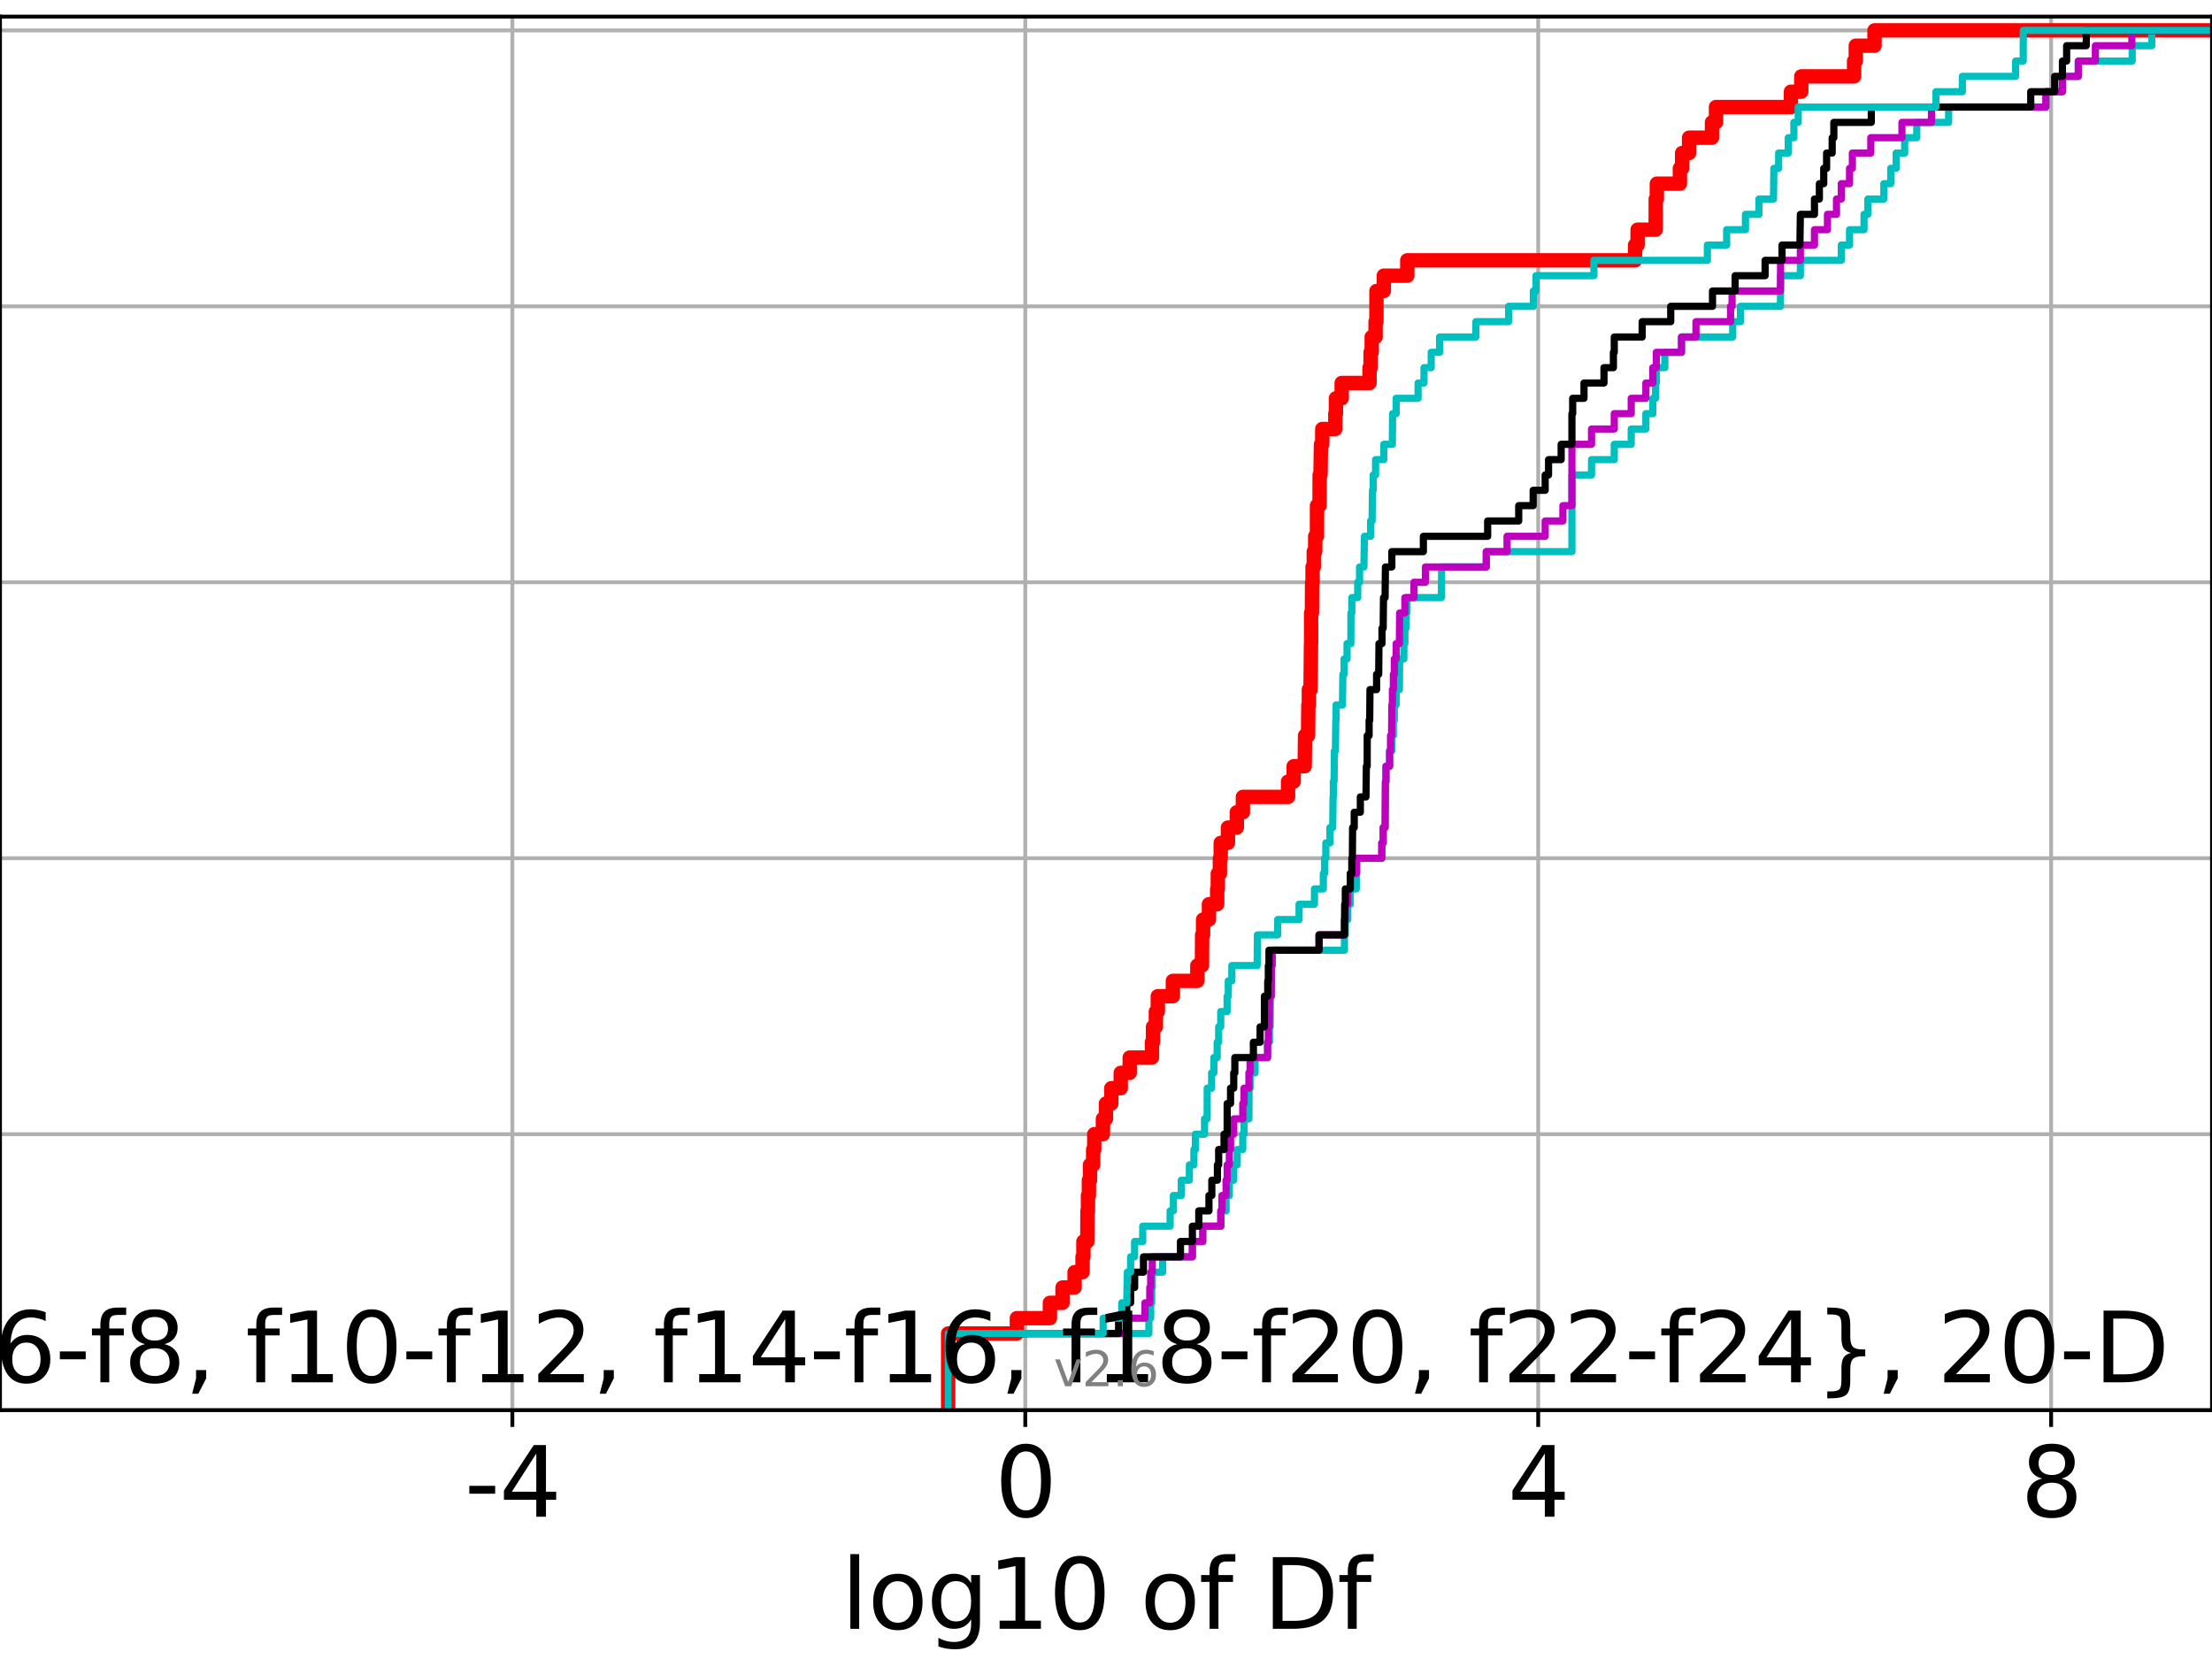 <?xml version="1.0" encoding="utf-8" standalone="no"?>
<!DOCTYPE svg PUBLIC "-//W3C//DTD SVG 1.1//EN"
  "http://www.w3.org/Graphics/SVG/1.1/DTD/svg11.dtd">
<svg xmlns:xlink="http://www.w3.org/1999/xlink" width="460.8pt" height="345.6pt" viewBox="0 0 460.8 345.6" xmlns="http://www.w3.org/2000/svg" version="1.1">
 <defs>
  <style type="text/css">*{stroke-linejoin: round; stroke-linecap: butt}</style>
 </defs>
 <g id="figure_1">
  <g id="patch_1">
   <path d="M 0 345.6 
L 460.8 345.6 
L 460.8 0 
L 0 0 
z
" style="fill: #ffffff"/>
  </g>
  <g id="axes_1">
   <g id="patch_2">
    <path d="M 0 293.76 
L 460.8 293.76 
L 460.8 3.456 
L 0 3.456 
z
" style="fill: #ffffff"/>
   </g>
   <g id="matplotlib.axis_1">
    <g id="xtick_1">
     <g id="line2d_1">
      <path d="M 106.735 293.76 
L 106.735 3.456 
" clip-path="url(#pf8ae113fa5)" style="fill: none; stroke: #b0b0b0; stroke-width: 0.8; stroke-linecap: square"/>
     </g>
     <g id="line2d_2">
      <defs>
       <path id="mfa2ca78551" d="M 0 0 
L 0 3.5 
" style="stroke: #000000; stroke-width: 0.8"/>
      </defs>
      <g>
       <use xlink:href="#mfa2ca78551" x="106.735" y="293.76" style="stroke: #000000; stroke-width: 0.8"/>
      </g>
     </g>
     <g id="text_1">
      <!-- -4 -->
      <g transform="translate(96.765 315.957)scale(0.2 -0.2)">
       <defs>
        <path id="DejaVuSans-2d" d="M 313 2009 
L 1997 2009 
L 1997 1497 
L 313 1497 
L 313 2009 
z
" transform="scale(0.016)"/>
        <path id="DejaVuSans-34" d="M 2419 4116 
L 825 1625 
L 2419 1625 
L 2419 4116 
z
M 2253 4666 
L 3047 4666 
L 3047 1625 
L 3713 1625 
L 3713 1100 
L 3047 1100 
L 3047 0 
L 2419 0 
L 2419 1100 
L 313 1100 
L 313 1709 
L 2253 4666 
z
" transform="scale(0.016)"/>
       </defs>
       <use xlink:href="#DejaVuSans-2d"/>
       <use xlink:href="#DejaVuSans-34" x="36.084"/>
      </g>
     </g>
    </g>
    <g id="xtick_2">
     <g id="line2d_3">
      <path d="M 213.586 293.76 
L 213.586 3.456 
" clip-path="url(#pf8ae113fa5)" style="fill: none; stroke: #b0b0b0; stroke-width: 0.8; stroke-linecap: square"/>
     </g>
     <g id="line2d_4">
      <g>
       <use xlink:href="#mfa2ca78551" x="213.586" y="293.76" style="stroke: #000000; stroke-width: 0.8"/>
      </g>
     </g>
     <g id="text_2">
      <!-- 0 -->
      <g transform="translate(207.223 315.957)scale(0.2 -0.2)">
       <defs>
        <path id="DejaVuSans-30" d="M 2034 4250 
Q 1547 4250 1301 3770 
Q 1056 3291 1056 2328 
Q 1056 1369 1301 889 
Q 1547 409 2034 409 
Q 2525 409 2770 889 
Q 3016 1369 3016 2328 
Q 3016 3291 2770 3770 
Q 2525 4250 2034 4250 
z
M 2034 4750 
Q 2819 4750 3233 4129 
Q 3647 3509 3647 2328 
Q 3647 1150 3233 529 
Q 2819 -91 2034 -91 
Q 1250 -91 836 529 
Q 422 1150 422 2328 
Q 422 3509 836 4129 
Q 1250 4750 2034 4750 
z
" transform="scale(0.016)"/>
       </defs>
       <use xlink:href="#DejaVuSans-30"/>
      </g>
     </g>
    </g>
    <g id="xtick_3">
     <g id="line2d_5">
      <path d="M 320.437 293.76 
L 320.437 3.456 
" clip-path="url(#pf8ae113fa5)" style="fill: none; stroke: #b0b0b0; stroke-width: 0.8; stroke-linecap: square"/>
     </g>
     <g id="line2d_6">
      <g>
       <use xlink:href="#mfa2ca78551" x="320.437" y="293.76" style="stroke: #000000; stroke-width: 0.8"/>
      </g>
     </g>
     <g id="text_3">
      <!-- 4 -->
      <g transform="translate(314.074 315.957)scale(0.2 -0.2)">
       <use xlink:href="#DejaVuSans-34"/>
      </g>
     </g>
    </g>
    <g id="xtick_4">
     <g id="line2d_7">
      <path d="M 427.287 293.76 
L 427.287 3.456 
" clip-path="url(#pf8ae113fa5)" style="fill: none; stroke: #b0b0b0; stroke-width: 0.8; stroke-linecap: square"/>
     </g>
     <g id="line2d_8">
      <g>
       <use xlink:href="#mfa2ca78551" x="427.287" y="293.76" style="stroke: #000000; stroke-width: 0.8"/>
      </g>
     </g>
     <g id="text_4">
      <!-- 8 -->
      <g transform="translate(420.925 315.957)scale(0.2 -0.2)">
       <defs>
        <path id="DejaVuSans-38" d="M 2034 2216 
Q 1584 2216 1326 1975 
Q 1069 1734 1069 1313 
Q 1069 891 1326 650 
Q 1584 409 2034 409 
Q 2484 409 2743 651 
Q 3003 894 3003 1313 
Q 3003 1734 2745 1975 
Q 2488 2216 2034 2216 
z
M 1403 2484 
Q 997 2584 770 2862 
Q 544 3141 544 3541 
Q 544 4100 942 4425 
Q 1341 4750 2034 4750 
Q 2731 4750 3128 4425 
Q 3525 4100 3525 3541 
Q 3525 3141 3298 2862 
Q 3072 2584 2669 2484 
Q 3125 2378 3379 2068 
Q 3634 1759 3634 1313 
Q 3634 634 3220 271 
Q 2806 -91 2034 -91 
Q 1263 -91 848 271 
Q 434 634 434 1313 
Q 434 1759 690 2068 
Q 947 2378 1403 2484 
z
M 1172 3481 
Q 1172 3119 1398 2916 
Q 1625 2713 2034 2713 
Q 2441 2713 2670 2916 
Q 2900 3119 2900 3481 
Q 2900 3844 2670 4047 
Q 2441 4250 2034 4250 
Q 1625 4250 1398 4047 
Q 1172 3844 1172 3481 
z
" transform="scale(0.016)"/>
       </defs>
       <use xlink:href="#DejaVuSans-38"/>
      </g>
     </g>
    </g>
    <g id="text_5">
     <!-- log10 of Df -->
     <g transform="translate(175.214 339.313)scale(0.2 -0.2)">
      <defs>
       <path id="DejaVuSans-6c" d="M 603 4863 
L 1178 4863 
L 1178 0 
L 603 0 
L 603 4863 
z
" transform="scale(0.016)"/>
       <path id="DejaVuSans-6f" d="M 1959 3097 
Q 1497 3097 1228 2736 
Q 959 2375 959 1747 
Q 959 1119 1226 758 
Q 1494 397 1959 397 
Q 2419 397 2687 759 
Q 2956 1122 2956 1747 
Q 2956 2369 2687 2733 
Q 2419 3097 1959 3097 
z
M 1959 3584 
Q 2709 3584 3137 3096 
Q 3566 2609 3566 1747 
Q 3566 888 3137 398 
Q 2709 -91 1959 -91 
Q 1206 -91 779 398 
Q 353 888 353 1747 
Q 353 2609 779 3096 
Q 1206 3584 1959 3584 
z
" transform="scale(0.016)"/>
       <path id="DejaVuSans-67" d="M 2906 1791 
Q 2906 2416 2648 2759 
Q 2391 3103 1925 3103 
Q 1463 3103 1205 2759 
Q 947 2416 947 1791 
Q 947 1169 1205 825 
Q 1463 481 1925 481 
Q 2391 481 2648 825 
Q 2906 1169 2906 1791 
z
M 3481 434 
Q 3481 -459 3084 -895 
Q 2688 -1331 1869 -1331 
Q 1566 -1331 1297 -1286 
Q 1028 -1241 775 -1147 
L 775 -588 
Q 1028 -725 1275 -790 
Q 1522 -856 1778 -856 
Q 2344 -856 2625 -561 
Q 2906 -266 2906 331 
L 2906 616 
Q 2728 306 2450 153 
Q 2172 0 1784 0 
Q 1141 0 747 490 
Q 353 981 353 1791 
Q 353 2603 747 3093 
Q 1141 3584 1784 3584 
Q 2172 3584 2450 3431 
Q 2728 3278 2906 2969 
L 2906 3500 
L 3481 3500 
L 3481 434 
z
" transform="scale(0.016)"/>
       <path id="DejaVuSans-31" d="M 794 531 
L 1825 531 
L 1825 4091 
L 703 3866 
L 703 4441 
L 1819 4666 
L 2450 4666 
L 2450 531 
L 3481 531 
L 3481 0 
L 794 0 
L 794 531 
z
" transform="scale(0.016)"/>
       <path id="DejaVuSans-20" transform="scale(0.016)"/>
       <path id="DejaVuSans-66" d="M 2375 4863 
L 2375 4384 
L 1825 4384 
Q 1516 4384 1395 4259 
Q 1275 4134 1275 3809 
L 1275 3500 
L 2222 3500 
L 2222 3053 
L 1275 3053 
L 1275 0 
L 697 0 
L 697 3053 
L 147 3053 
L 147 3500 
L 697 3500 
L 697 3744 
Q 697 4328 969 4595 
Q 1241 4863 1831 4863 
L 2375 4863 
z
" transform="scale(0.016)"/>
       <path id="DejaVuSans-44" d="M 1259 4147 
L 1259 519 
L 2022 519 
Q 2988 519 3436 956 
Q 3884 1394 3884 2338 
Q 3884 3275 3436 3711 
Q 2988 4147 2022 4147 
L 1259 4147 
z
M 628 4666 
L 1925 4666 
Q 3281 4666 3915 4102 
Q 4550 3538 4550 2338 
Q 4550 1131 3912 565 
Q 3275 0 1925 0 
L 628 0 
L 628 4666 
z
" transform="scale(0.016)"/>
      </defs>
      <use xlink:href="#DejaVuSans-6c"/>
      <use xlink:href="#DejaVuSans-6f" x="27.783"/>
      <use xlink:href="#DejaVuSans-67" x="88.965"/>
      <use xlink:href="#DejaVuSans-31" x="152.441"/>
      <use xlink:href="#DejaVuSans-30" x="216.064"/>
      <use xlink:href="#DejaVuSans-20" x="279.688"/>
      <use xlink:href="#DejaVuSans-6f" x="311.475"/>
      <use xlink:href="#DejaVuSans-66" x="372.656"/>
      <use xlink:href="#DejaVuSans-20" x="407.861"/>
      <use xlink:href="#DejaVuSans-44" x="439.648"/>
      <use xlink:href="#DejaVuSans-66" x="516.65"/>
     </g>
    </g>
   </g>
   <g id="matplotlib.axis_2">
    <g id="ytick_1">
     <g id="line2d_9">
      <path d="M 0 293.76 
L 460.8 293.76 
" clip-path="url(#pf8ae113fa5)" style="fill: none; stroke: #b0b0b0; stroke-width: 0.8; stroke-linecap: square"/>
     </g>
     <g id="line2d_10">
      <defs>
       <path id="m7245e11c51" d="M 0 0 
L -3.5 0 
" style="stroke: #000000; stroke-width: 0.8"/>
      </defs>
      <g>
       <use xlink:href="#m7245e11c51" x="0" y="293.76" style="stroke: #000000; stroke-width: 0.8"/>
      </g>
     </g>
    </g>
    <g id="ytick_2">
     <g id="line2d_11">
      <path d="M 0 236.274 
L 460.8 236.274 
" clip-path="url(#pf8ae113fa5)" style="fill: none; stroke: #b0b0b0; stroke-width: 0.8; stroke-linecap: square"/>
     </g>
     <g id="line2d_12">
      <g>
       <use xlink:href="#m7245e11c51" x="0" y="236.274" style="stroke: #000000; stroke-width: 0.8"/>
      </g>
     </g>
    </g>
    <g id="ytick_3">
     <g id="line2d_13">
      <path d="M 0 178.788 
L 460.8 178.788 
" clip-path="url(#pf8ae113fa5)" style="fill: none; stroke: #b0b0b0; stroke-width: 0.8; stroke-linecap: square"/>
     </g>
     <g id="line2d_14">
      <g>
       <use xlink:href="#m7245e11c51" x="0" y="178.788" style="stroke: #000000; stroke-width: 0.8"/>
      </g>
     </g>
    </g>
    <g id="ytick_4">
     <g id="line2d_15">
      <path d="M 0 121.302 
L 460.8 121.302 
" clip-path="url(#pf8ae113fa5)" style="fill: none; stroke: #b0b0b0; stroke-width: 0.8; stroke-linecap: square"/>
     </g>
     <g id="line2d_16">
      <g>
       <use xlink:href="#m7245e11c51" x="0" y="121.302" style="stroke: #000000; stroke-width: 0.8"/>
      </g>
     </g>
    </g>
    <g id="ytick_5">
     <g id="line2d_17">
      <path d="M 0 63.816 
L 460.8 63.816 
" clip-path="url(#pf8ae113fa5)" style="fill: none; stroke: #b0b0b0; stroke-width: 0.8; stroke-linecap: square"/>
     </g>
     <g id="line2d_18">
      <g>
       <use xlink:href="#m7245e11c51" x="0" y="63.816" style="stroke: #000000; stroke-width: 0.8"/>
      </g>
     </g>
    </g>
    <g id="ytick_6">
     <g id="line2d_19">
      <path d="M 0 6.33 
L 460.8 6.33 
" clip-path="url(#pf8ae113fa5)" style="fill: none; stroke: #b0b0b0; stroke-width: 0.8; stroke-linecap: square"/>
     </g>
     <g id="line2d_20">
      <g>
       <use xlink:href="#m7245e11c51" x="0" y="6.33" style="stroke: #000000; stroke-width: 0.8"/>
      </g>
     </g>
    </g>
   </g>
   <g id="line2d_21">
    <path d="M 197.521 293.76 
L 197.521 277.792 
L 211.834 277.792 
L 211.834 274.598 
L 218.714 274.598 
L 218.714 271.404 
L 221.348 271.404 
L 221.348 268.211 
L 223.859 268.211 
L 223.859 265.017 
L 225.515 265.017 
L 225.515 261.823 
L 225.695 261.823 
L 225.695 258.63 
L 226.509 258.63 
L 226.544 252.242 
L 226.643 252.242 
L 226.643 249.049 
L 226.838 249.049 
L 226.838 245.855 
L 227.071 245.855 
L 227.071 242.661 
L 227.727 242.661 
L 227.727 239.468 
L 227.957 239.468 
L 227.957 236.274 
L 229.756 236.274 
L 229.756 233.08 
L 230.391 233.08 
L 230.391 229.887 
L 231.509 229.887 
L 231.509 226.693 
L 233.473 226.693 
L 233.473 223.499 
L 235.342 223.499 
L 235.342 220.306 
L 239.975 220.306 
L 239.975 217.112 
L 240.193 217.112 
L 240.193 213.918 
L 240.79 213.918 
L 240.79 210.725 
L 241.194 210.725 
L 241.194 207.531 
L 244.333 207.531 
L 244.333 204.337 
L 249.429 204.337 
L 249.429 201.144 
L 250.388 201.144 
L 250.424 194.756 
L 250.628 194.756 
L 250.628 191.563 
L 251.844 191.563 
L 251.844 188.369 
L 253.563 188.369 
L 253.563 185.175 
L 253.692 185.175 
L 253.692 181.982 
L 254.128 181.982 
L 254.128 178.788 
L 254.301 178.788 
L 254.301 175.594 
L 255.803 175.594 
L 255.803 172.401 
L 257.652 172.401 
L 257.652 169.207 
L 258.918 169.207 
L 258.918 166.013 
L 268.326 166.013 
L 268.326 162.82 
L 269.499 162.82 
L 269.499 159.626 
L 271.787 159.626 
L 271.871 153.239 
L 272.494 153.239 
L 272.558 146.851 
L 272.659 146.851 
L 272.659 143.658 
L 273.008 143.658 
L 273.103 134.077 
L 273.128 134.077 
L 273.13 127.69 
L 273.297 127.69 
L 273.337 121.302 
L 273.432 121.302 
L 273.432 118.109 
L 273.684 118.109 
L 273.684 114.915 
L 273.984 114.915 
L 273.984 111.721 
L 274.347 111.721 
L 274.358 105.334 
L 274.887 105.334 
L 274.907 98.947 
L 275.085 98.947 
L 275.186 92.559 
L 275.452 92.559 
L 275.452 89.366 
L 278.169 89.366 
L 278.169 86.172 
L 278.297 86.172 
L 278.297 82.978 
L 279.496 82.978 
L 279.496 79.785 
L 285.299 79.785 
L 285.299 76.591 
L 285.519 76.591 
L 285.519 73.397 
L 285.753 73.397 
L 285.753 70.204 
L 286.558 70.204 
L 286.558 67.01 
L 286.735 67.01 
L 286.747 60.623 
L 288.269 60.623 
L 288.269 57.429 
L 293.165 57.429 
L 293.165 54.235 
L 340.622 54.235 
L 340.622 51.042 
L 341.144 51.042 
L 341.144 47.848 
L 344.908 47.848 
L 344.922 41.461 
L 345.152 41.461 
L 345.152 38.267 
L 349.952 38.267 
L 349.952 35.073 
L 350.42 35.073 
L 350.42 31.88 
L 351.866 31.88 
L 351.866 28.686 
L 356.637 28.686 
L 356.637 25.492 
L 357.476 25.492 
L 357.476 22.299 
L 373.083 22.299 
L 373.083 19.105 
L 375.239 19.105 
L 375.239 15.911 
L 386.241 15.911 
L 386.241 12.718 
L 386.593 12.718 
L 386.593 9.524 
L 390.496 9.524 
L 390.496 6.33 
L 390.496 6.33 
L 460.8 6.33 
L 460.8 6.33 
" clip-path="url(#pf8ae113fa5)" style="fill: none; stroke: #ff0000; stroke-width: 3; stroke-linecap: square"/>
   </g>
   <g id="line2d_22">
    <path d="M 197.521 293.76 
L 197.521 277.792 
L 239.33 277.792 
L 239.33 274.598 
L 239.708 274.598 
L 239.708 271.404 
L 239.921 271.404 
L 239.921 268.211 
L 240.034 268.211 
L 240.034 265.017 
L 242.208 265.017 
L 242.208 261.823 
L 248.393 261.823 
L 248.393 258.63 
L 250.555 258.63 
L 250.555 255.436 
L 254.32 255.436 
L 254.32 252.242 
L 255.415 252.242 
L 255.415 249.049 
L 256.095 249.049 
L 256.095 245.855 
L 257.009 245.855 
L 257.009 242.661 
L 257.731 242.661 
L 257.731 239.468 
L 258.889 239.468 
L 258.889 236.274 
L 259.155 236.274 
L 259.155 233.08 
L 260.171 233.08 
L 260.206 226.693 
L 260.413 226.693 
L 260.413 223.499 
L 261.452 223.499 
L 261.452 220.306 
L 264.061 220.306 
L 264.061 217.112 
L 264.441 217.112 
L 264.441 213.918 
L 264.6 213.918 
L 264.647 207.531 
L 264.822 207.531 
L 264.832 201.144 
L 265.007 201.144 
L 265.007 197.95 
L 280.071 197.95 
L 280.071 194.756 
L 280.253 194.756 
L 280.253 191.563 
L 280.76 191.563 
L 280.76 188.369 
L 281.285 188.369 
L 281.285 185.175 
L 282.536 185.175 
L 282.536 181.982 
L 282.675 181.982 
L 282.675 178.788 
L 287.852 178.788 
L 287.852 175.594 
L 288.141 175.594 
L 288.141 172.401 
L 288.541 172.401 
L 288.61 162.82 
L 288.724 162.82 
L 288.724 159.626 
L 289.484 159.626 
L 289.484 156.432 
L 289.945 156.432 
L 289.945 153.239 
L 290.263 153.239 
L 290.263 150.045 
L 290.462 150.045 
L 290.462 146.851 
L 290.838 146.851 
L 290.838 143.658 
L 291.513 143.658 
L 291.572 137.27 
L 292.447 137.27 
L 292.447 134.077 
L 292.661 134.077 
L 292.661 130.883 
L 292.89 130.883 
L 292.89 127.69 
L 293.097 127.69 
L 293.097 124.496 
L 300.26 124.496 
L 300.323 118.109 
L 309.619 118.109 
L 309.619 114.915 
L 327.46 114.915 
L 327.46 98.947 
L 331.547 98.947 
L 331.547 95.753 
L 336.282 95.753 
L 336.282 92.559 
L 339.812 92.559 
L 339.812 89.366 
L 342.861 89.366 
L 342.861 86.172 
L 344.317 86.172 
L 344.317 82.978 
L 344.88 82.978 
L 344.88 79.785 
L 345.038 79.785 
L 345.038 76.591 
L 346.821 76.591 
L 346.821 73.397 
L 350.287 73.397 
L 350.287 70.204 
L 360.954 70.204 
L 360.954 67.01 
L 362.567 67.01 
L 362.567 63.816 
L 370.895 63.816 
L 370.935 57.429 
L 375.05 57.429 
L 375.05 54.235 
L 383.575 54.235 
L 383.575 51.042 
L 385.296 51.042 
L 385.296 47.848 
L 388.31 47.848 
L 388.31 44.654 
L 389.116 44.654 
L 389.116 41.461 
L 392.44 41.461 
L 392.44 38.267 
L 393.879 38.267 
L 393.879 35.073 
L 395.011 35.073 
L 395.011 31.88 
L 396.776 31.88 
L 396.776 28.686 
L 399.299 28.686 
L 399.299 25.492 
L 405.934 25.492 
L 405.934 22.299 
L 426.196 22.299 
L 426.196 19.105 
L 429.643 19.105 
L 429.643 15.911 
L 432.949 15.911 
L 432.949 12.718 
L 444.178 12.718 
L 444.178 9.524 
L 448.263 9.524 
L 448.263 6.33 
L 448.263 6.33 
L 460.8 6.33 
L 460.8 6.33 
" clip-path="url(#pf8ae113fa5)" style="fill: none; stroke: #00bfbf; stroke-width: 1.5; stroke-linecap: square"/>
   </g>
   <g id="line2d_23">
    <path d="M 197.521 293.76 
L 197.521 277.792 
L 234.73 277.792 
L 234.73 274.598 
L 238.523 274.598 
L 238.523 271.404 
L 239.518 271.404 
L 239.518 268.211 
L 239.708 268.211 
L 239.708 265.017 
L 240.034 265.017 
L 240.034 261.823 
L 248.393 261.823 
L 248.393 258.63 
L 250.555 258.63 
L 250.555 255.436 
L 254.32 255.436 
L 254.32 252.242 
L 254.55 252.242 
L 254.55 249.049 
L 255.415 249.049 
L 255.415 245.855 
L 255.646 245.855 
L 255.646 242.661 
L 256.095 242.661 
L 256.095 239.468 
L 256.347 239.468 
L 256.347 236.274 
L 257.009 236.274 
L 257.009 233.08 
L 258.889 233.08 
L 258.889 229.887 
L 259.155 229.887 
L 259.155 226.693 
L 260.171 226.693 
L 260.171 223.499 
L 260.413 223.499 
L 260.413 220.306 
L 264.061 220.306 
L 264.061 217.112 
L 264.217 217.112 
L 264.217 213.918 
L 264.392 213.918 
L 264.441 207.531 
L 264.822 207.531 
L 264.832 201.144 
L 265.007 201.144 
L 265.007 197.95 
L 274.78 197.95 
L 274.78 194.756 
L 280.071 194.756 
L 280.071 191.563 
L 280.253 191.563 
L 280.253 188.369 
L 280.76 188.369 
L 280.76 185.175 
L 281.285 185.175 
L 281.285 181.982 
L 282.536 181.982 
L 282.536 178.788 
L 287.852 178.788 
L 287.852 175.594 
L 288.141 175.594 
L 288.141 172.401 
L 288.541 172.401 
L 288.61 162.82 
L 288.724 162.82 
L 288.724 159.626 
L 289.484 159.626 
L 289.484 156.432 
L 289.672 156.432 
L 289.672 153.239 
L 289.894 153.239 
L 289.945 146.851 
L 290.062 146.851 
L 290.062 143.658 
L 290.263 143.658 
L 290.263 140.464 
L 290.462 140.464 
L 290.462 137.27 
L 290.838 137.27 
L 290.838 134.077 
L 291.513 134.077 
L 291.572 127.69 
L 292.661 127.69 
L 292.661 124.496 
L 294.551 124.496 
L 294.551 121.302 
L 296.94 121.302 
L 296.94 118.109 
L 309.619 118.109 
L 309.619 114.915 
L 313.943 114.915 
L 313.943 111.721 
L 321.886 111.721 
L 321.886 108.528 
L 325.581 108.528 
L 325.581 105.334 
L 327.46 105.334 
L 327.46 92.559 
L 331.547 92.559 
L 331.547 89.366 
L 336.282 89.366 
L 336.282 86.172 
L 339.812 86.172 
L 339.812 82.978 
L 342.861 82.978 
L 342.861 79.785 
L 344.317 79.785 
L 344.317 76.591 
L 345.038 76.591 
L 345.038 73.397 
L 350.287 73.397 
L 350.287 70.204 
L 353.301 70.204 
L 353.301 67.01 
L 360.508 67.01 
L 360.508 63.816 
L 360.824 63.816 
L 360.824 60.623 
L 370.895 60.623 
L 370.935 54.235 
L 375.05 54.235 
L 375.05 51.042 
L 377.987 51.042 
L 377.987 47.848 
L 380.693 47.848 
L 380.693 44.654 
L 382.575 44.654 
L 382.575 41.461 
L 383.575 41.461 
L 383.575 38.267 
L 385.296 38.267 
L 385.296 35.073 
L 385.882 35.073 
L 385.882 31.88 
L 389.725 31.88 
L 389.725 28.686 
L 396.212 28.686 
L 396.212 25.492 
L 402.36 25.492 
L 402.36 22.299 
L 426.196 22.299 
L 426.196 19.105 
L 429.643 19.105 
L 429.643 15.911 
L 432.949 15.911 
L 432.949 12.718 
L 436.502 12.718 
L 436.502 9.524 
L 444.107 9.524 
L 444.107 6.33 
L 444.107 6.33 
L 460.8 6.33 
L 460.8 6.33 
" clip-path="url(#pf8ae113fa5)" style="fill: none; stroke: #bf00bf; stroke-width: 1.5; stroke-linecap: square"/>
   </g>
   <g id="line2d_24">
    <path d="M 197.521 293.76 
L 197.521 277.792 
L 233.025 277.792 
L 233.025 274.598 
L 234.73 274.598 
L 234.73 271.404 
L 235.528 271.404 
L 235.528 268.211 
L 236.369 268.211 
L 236.369 265.017 
L 238.207 265.017 
L 238.207 261.823 
L 245.914 261.823 
L 245.914 258.63 
L 248.393 258.63 
L 248.393 255.436 
L 249.729 255.436 
L 249.729 252.242 
L 251.848 252.242 
L 251.848 249.049 
L 252.445 249.049 
L 252.445 245.855 
L 253.611 245.855 
L 253.611 242.661 
L 253.87 242.661 
L 253.87 239.468 
L 254.992 239.468 
L 254.992 236.274 
L 255.633 236.274 
L 255.646 229.887 
L 256.347 229.887 
L 256.347 226.693 
L 257.009 226.693 
L 257.009 223.499 
L 257.24 223.499 
L 257.24 220.306 
L 261.106 220.306 
L 261.106 217.112 
L 262.501 217.112 
L 262.501 213.918 
L 263.4 213.918 
L 263.404 207.531 
L 264.093 207.531 
L 264.093 204.337 
L 264.217 204.337 
L 264.217 201.144 
L 264.353 201.144 
L 264.353 197.95 
L 274.78 197.95 
L 274.78 194.756 
L 280.071 194.756 
L 280.124 188.369 
L 280.253 188.369 
L 280.253 185.175 
L 281.285 185.175 
L 281.285 181.982 
L 281.608 181.982 
L 281.608 178.788 
L 281.722 178.788 
L 281.774 172.401 
L 282.113 172.401 
L 282.113 169.207 
L 283.385 169.207 
L 283.385 166.013 
L 284.556 166.013 
L 284.639 159.626 
L 284.807 159.626 
L 284.821 153.239 
L 285.213 153.239 
L 285.213 150.045 
L 285.337 150.045 
L 285.392 143.658 
L 286.77 143.658 
L 286.77 140.464 
L 287.208 140.464 
L 287.268 134.077 
L 287.891 134.077 
L 287.891 130.883 
L 288.141 130.883 
L 288.21 124.496 
L 288.541 124.496 
L 288.61 118.109 
L 289.945 118.109 
L 289.945 114.915 
L 296.516 114.915 
L 296.516 111.721 
L 309.906 111.721 
L 309.906 108.528 
L 316.376 108.528 
L 316.376 105.334 
L 319.386 105.334 
L 319.386 102.14 
L 321.886 102.14 
L 321.886 98.947 
L 322.593 98.947 
L 322.593 95.753 
L 325.22 95.753 
L 325.22 92.559 
L 327.46 92.559 
L 327.46 86.172 
L 327.619 86.172 
L 327.619 82.978 
L 329.977 82.978 
L 329.977 79.785 
L 334.138 79.785 
L 334.138 76.591 
L 336.101 76.591 
L 336.101 73.397 
L 336.282 73.397 
L 336.282 70.204 
L 342.093 70.204 
L 342.093 67.01 
L 348.044 67.01 
L 348.044 63.816 
L 356.747 63.816 
L 356.747 60.623 
L 361.459 60.623 
L 361.459 57.429 
L 367.705 57.429 
L 367.705 54.235 
L 371.234 54.235 
L 371.234 51.042 
L 374.951 51.042 
L 375.05 44.654 
L 377.987 44.654 
L 377.987 41.461 
L 379.007 41.461 
L 379.007 38.267 
L 379.917 38.267 
L 379.917 35.073 
L 380.517 35.073 
L 380.517 31.88 
L 381.678 31.88 
L 381.678 28.686 
L 382.021 28.686 
L 382.021 25.492 
L 389.827 25.492 
L 389.827 22.299 
L 423.04 22.299 
L 423.04 19.105 
L 428.034 19.105 
L 428.034 15.911 
L 429.643 15.911 
L 429.643 12.718 
L 430.518 12.718 
L 430.518 9.524 
L 434.607 9.524 
L 434.607 6.33 
L 434.607 6.33 
L 460.8 6.33 
L 460.8 6.33 
" clip-path="url(#pf8ae113fa5)" style="fill: none; stroke: #000000; stroke-width: 1.5; stroke-linecap: square"/>
   </g>
   <g id="line2d_25">
    <path d="M 197.521 293.76 
L 197.521 277.792 
L 229.804 277.792 
L 229.804 274.598 
L 233.681 274.598 
L 233.681 271.404 
L 234.73 271.404 
L 234.838 265.017 
L 235.528 265.017 
L 235.528 261.823 
L 236.354 261.823 
L 236.354 258.63 
L 238.052 258.63 
L 238.052 255.436 
L 243.757 255.436 
L 243.757 252.242 
L 244.438 252.242 
L 244.438 249.049 
L 246.087 249.049 
L 246.087 245.855 
L 247.769 245.855 
L 247.769 242.661 
L 248.708 242.661 
L 248.708 239.468 
L 249.025 239.468 
L 249.025 236.274 
L 250.93 236.274 
L 250.93 233.08 
L 251.467 233.08 
L 251.484 226.693 
L 252.401 226.693 
L 252.401 223.499 
L 252.867 223.499 
L 252.867 220.306 
L 253.563 220.306 
L 253.563 217.112 
L 253.87 217.112 
L 253.87 213.918 
L 254.301 213.918 
L 254.301 210.725 
L 255.628 210.725 
L 255.628 207.531 
L 255.869 207.531 
L 255.869 204.337 
L 256.613 204.337 
L 256.613 201.144 
L 261.889 201.144 
L 261.937 194.756 
L 266.169 194.756 
L 266.169 191.563 
L 270.624 191.563 
L 270.624 188.369 
L 273.826 188.369 
L 273.826 185.175 
L 275.673 185.175 
L 275.673 181.982 
L 275.928 181.982 
L 275.928 178.788 
L 276.194 178.788 
L 276.194 175.594 
L 277.05 175.594 
L 277.05 172.401 
L 277.622 172.401 
L 277.707 166.013 
L 277.754 166.013 
L 277.754 162.82 
L 277.915 162.82 
L 277.981 156.432 
L 278.195 156.432 
L 278.271 150.045 
L 278.327 150.045 
L 278.327 146.851 
L 279.655 146.851 
L 279.747 140.464 
L 279.997 140.464 
L 279.997 137.27 
L 280.615 137.27 
L 280.615 134.077 
L 281.404 134.077 
L 281.431 127.69 
L 281.608 127.69 
L 281.608 124.496 
L 282.836 124.496 
L 282.836 121.302 
L 283.22 121.302 
L 283.22 118.109 
L 284.126 118.109 
L 284.237 111.721 
L 285.519 111.721 
L 285.519 108.528 
L 285.83 108.528 
L 285.91 102.14 
L 286.056 102.14 
L 286.056 98.947 
L 286.558 98.947 
L 286.558 95.753 
L 288.269 95.753 
L 288.269 92.559 
L 290.044 92.559 
L 290.111 86.172 
L 290.842 86.172 
L 290.842 82.978 
L 295.415 82.978 
L 295.415 79.785 
L 296.644 79.785 
L 296.644 76.591 
L 298.146 76.591 
L 298.146 73.397 
L 299.899 73.397 
L 299.899 70.204 
L 307.457 70.204 
L 307.457 67.01 
L 314.272 67.01 
L 314.272 63.816 
L 319.425 63.816 
L 319.425 60.623 
L 319.97 60.623 
L 319.97 57.429 
L 332.045 57.429 
L 332.045 54.235 
L 355.684 54.235 
L 355.684 51.042 
L 359.696 51.042 
L 359.696 47.848 
L 363.61 47.848 
L 363.61 44.654 
L 366.421 44.654 
L 366.421 41.461 
L 369.449 41.461 
L 369.527 35.073 
L 370.525 35.073 
L 370.525 31.88 
L 372.527 31.88 
L 372.527 28.686 
L 373.698 28.686 
L 373.698 25.492 
L 374.603 25.492 
L 374.603 22.299 
L 403.296 22.299 
L 403.296 19.105 
L 408.795 19.105 
L 408.795 15.911 
L 419.895 15.911 
L 419.895 12.718 
L 421.467 12.718 
L 421.49 6.33 
L 421.49 6.33 
L 460.8 6.33 
L 460.8 6.33 
" clip-path="url(#pf8ae113fa5)" style="fill: none; stroke: #00bfbf; stroke-width: 1.5; stroke-linecap: square"/>
   </g>
   <g id="patch_3">
    <path d="M 0 293.76 
L 0 3.456 
" style="fill: none; stroke: #000000; stroke-width: 0.8; stroke-linejoin: miter; stroke-linecap: square"/>
   </g>
   <g id="patch_4">
    <path d="M 460.8 293.76 
L 460.8 3.456 
" style="fill: none; stroke: #000000; stroke-width: 0.8; stroke-linejoin: miter; stroke-linecap: square"/>
   </g>
   <g id="patch_5">
    <path d="M 0 293.76 
L 460.8 293.76 
" style="fill: none; stroke: #000000; stroke-width: 0.8; stroke-linejoin: miter; stroke-linecap: square"/>
   </g>
   <g id="patch_6">
    <path d="M 0 3.456 
L 460.8 3.456 
" style="fill: none; stroke: #000000; stroke-width: 0.8; stroke-linejoin: miter; stroke-linecap: square"/>
   </g>
   <g id="text_6">
    <!-- {f2-f4, f6-f8, f10-f12, f14-f16, f18-f20, f22-f24}, 20-D -->
    <g transform="translate(-80.488 287.954)scale(0.2 -0.2)">
     <defs>
      <path id="DejaVuSans-7b" d="M 3272 -594 
L 3272 -1044 
L 3078 -1044 
Q 2300 -1044 2036 -812 
Q 1772 -581 1772 109 
L 1772 856 
Q 1772 1328 1603 1509 
Q 1434 1691 991 1691 
L 800 1691 
L 800 2138 
L 991 2138 
Q 1438 2138 1605 2317 
Q 1772 2497 1772 2963 
L 1772 3713 
Q 1772 4403 2036 4633 
Q 2300 4863 3078 4863 
L 3272 4863 
L 3272 4416 
L 3059 4416 
Q 2619 4416 2484 4278 
Q 2350 4141 2350 3700 
L 2350 2925 
Q 2350 2434 2208 2212 
Q 2066 1991 1722 1913 
Q 2069 1828 2209 1606 
Q 2350 1384 2350 897 
L 2350 122 
Q 2350 -319 2484 -456 
Q 2619 -594 3059 -594 
L 3272 -594 
z
" transform="scale(0.016)"/>
      <path id="DejaVuSans-32" d="M 1228 531 
L 3431 531 
L 3431 0 
L 469 0 
L 469 531 
Q 828 903 1448 1529 
Q 2069 2156 2228 2338 
Q 2531 2678 2651 2914 
Q 2772 3150 2772 3378 
Q 2772 3750 2511 3984 
Q 2250 4219 1831 4219 
Q 1534 4219 1204 4116 
Q 875 4013 500 3803 
L 500 4441 
Q 881 4594 1212 4672 
Q 1544 4750 1819 4750 
Q 2544 4750 2975 4387 
Q 3406 4025 3406 3419 
Q 3406 3131 3298 2873 
Q 3191 2616 2906 2266 
Q 2828 2175 2409 1742 
Q 1991 1309 1228 531 
z
" transform="scale(0.016)"/>
      <path id="DejaVuSans-2c" d="M 750 794 
L 1409 794 
L 1409 256 
L 897 -744 
L 494 -744 
L 750 256 
L 750 794 
z
" transform="scale(0.016)"/>
      <path id="DejaVuSans-36" d="M 2113 2584 
Q 1688 2584 1439 2293 
Q 1191 2003 1191 1497 
Q 1191 994 1439 701 
Q 1688 409 2113 409 
Q 2538 409 2786 701 
Q 3034 994 3034 1497 
Q 3034 2003 2786 2293 
Q 2538 2584 2113 2584 
z
M 3366 4563 
L 3366 3988 
Q 3128 4100 2886 4159 
Q 2644 4219 2406 4219 
Q 1781 4219 1451 3797 
Q 1122 3375 1075 2522 
Q 1259 2794 1537 2939 
Q 1816 3084 2150 3084 
Q 2853 3084 3261 2657 
Q 3669 2231 3669 1497 
Q 3669 778 3244 343 
Q 2819 -91 2113 -91 
Q 1303 -91 875 529 
Q 447 1150 447 2328 
Q 447 3434 972 4092 
Q 1497 4750 2381 4750 
Q 2619 4750 2861 4703 
Q 3103 4656 3366 4563 
z
" transform="scale(0.016)"/>
      <path id="DejaVuSans-7d" d="M 800 -594 
L 1019 -594 
Q 1456 -594 1589 -459 
Q 1722 -325 1722 122 
L 1722 897 
Q 1722 1384 1862 1606 
Q 2003 1828 2350 1913 
Q 2003 1991 1862 2212 
Q 1722 2434 1722 2925 
L 1722 3700 
Q 1722 4144 1589 4280 
Q 1456 4416 1019 4416 
L 800 4416 
L 800 4863 
L 997 4863 
Q 1775 4863 2036 4633 
Q 2297 4403 2297 3713 
L 2297 2963 
Q 2297 2497 2465 2317 
Q 2634 2138 3078 2138 
L 3272 2138 
L 3272 1691 
L 3078 1691 
Q 2634 1691 2465 1509 
Q 2297 1328 2297 856 
L 2297 109 
Q 2297 -581 2036 -812 
Q 1775 -1044 997 -1044 
L 800 -1044 
L 800 -594 
z
" transform="scale(0.016)"/>
     </defs>
     <use xlink:href="#DejaVuSans-7b"/>
     <use xlink:href="#DejaVuSans-66" x="63.623"/>
     <use xlink:href="#DejaVuSans-32" x="98.828"/>
     <use xlink:href="#DejaVuSans-2d" x="162.451"/>
     <use xlink:href="#DejaVuSans-66" x="198.535"/>
     <use xlink:href="#DejaVuSans-34" x="233.74"/>
     <use xlink:href="#DejaVuSans-2c" x="297.363"/>
     <use xlink:href="#DejaVuSans-20" x="329.15"/>
     <use xlink:href="#DejaVuSans-66" x="360.938"/>
     <use xlink:href="#DejaVuSans-36" x="396.143"/>
     <use xlink:href="#DejaVuSans-2d" x="459.766"/>
     <use xlink:href="#DejaVuSans-66" x="495.85"/>
     <use xlink:href="#DejaVuSans-38" x="531.055"/>
     <use xlink:href="#DejaVuSans-2c" x="594.678"/>
     <use xlink:href="#DejaVuSans-20" x="626.465"/>
     <use xlink:href="#DejaVuSans-66" x="658.252"/>
     <use xlink:href="#DejaVuSans-31" x="693.457"/>
     <use xlink:href="#DejaVuSans-30" x="757.08"/>
     <use xlink:href="#DejaVuSans-2d" x="820.703"/>
     <use xlink:href="#DejaVuSans-66" x="856.787"/>
     <use xlink:href="#DejaVuSans-31" x="891.992"/>
     <use xlink:href="#DejaVuSans-32" x="955.615"/>
     <use xlink:href="#DejaVuSans-2c" x="1019.238"/>
     <use xlink:href="#DejaVuSans-20" x="1051.025"/>
     <use xlink:href="#DejaVuSans-66" x="1082.812"/>
     <use xlink:href="#DejaVuSans-31" x="1118.018"/>
     <use xlink:href="#DejaVuSans-34" x="1181.641"/>
     <use xlink:href="#DejaVuSans-2d" x="1245.264"/>
     <use xlink:href="#DejaVuSans-66" x="1281.348"/>
     <use xlink:href="#DejaVuSans-31" x="1316.553"/>
     <use xlink:href="#DejaVuSans-36" x="1380.176"/>
     <use xlink:href="#DejaVuSans-2c" x="1443.799"/>
     <use xlink:href="#DejaVuSans-20" x="1475.586"/>
     <use xlink:href="#DejaVuSans-66" x="1507.373"/>
     <use xlink:href="#DejaVuSans-31" x="1542.578"/>
     <use xlink:href="#DejaVuSans-38" x="1606.201"/>
     <use xlink:href="#DejaVuSans-2d" x="1669.824"/>
     <use xlink:href="#DejaVuSans-66" x="1705.908"/>
     <use xlink:href="#DejaVuSans-32" x="1741.113"/>
     <use xlink:href="#DejaVuSans-30" x="1804.736"/>
     <use xlink:href="#DejaVuSans-2c" x="1868.359"/>
     <use xlink:href="#DejaVuSans-20" x="1900.146"/>
     <use xlink:href="#DejaVuSans-66" x="1931.934"/>
     <use xlink:href="#DejaVuSans-32" x="1967.139"/>
     <use xlink:href="#DejaVuSans-32" x="2030.762"/>
     <use xlink:href="#DejaVuSans-2d" x="2094.385"/>
     <use xlink:href="#DejaVuSans-66" x="2130.469"/>
     <use xlink:href="#DejaVuSans-32" x="2165.674"/>
     <use xlink:href="#DejaVuSans-34" x="2229.297"/>
     <use xlink:href="#DejaVuSans-7d" x="2292.92"/>
     <use xlink:href="#DejaVuSans-2c" x="2356.543"/>
     <use xlink:href="#DejaVuSans-20" x="2388.33"/>
     <use xlink:href="#DejaVuSans-32" x="2420.117"/>
     <use xlink:href="#DejaVuSans-30" x="2483.74"/>
     <use xlink:href="#DejaVuSans-2d" x="2547.363"/>
     <use xlink:href="#DejaVuSans-44" x="2583.447"/>
    </g>
   </g>
   <g id="text_7">
    <!-- v2.6 -->
    <g style="fill: #808080" transform="translate(219.489 288.777)scale(0.1 -0.1)">
     <defs>
      <path id="DejaVuSans-76" d="M 191 3500 
L 800 3500 
L 1894 563 
L 2988 3500 
L 3597 3500 
L 2284 0 
L 1503 0 
L 191 3500 
z
" transform="scale(0.016)"/>
      <path id="DejaVuSans-2e" d="M 684 794 
L 1344 794 
L 1344 0 
L 684 0 
L 684 794 
z
" transform="scale(0.016)"/>
     </defs>
     <use xlink:href="#DejaVuSans-76"/>
     <use xlink:href="#DejaVuSans-32" x="59.18"/>
     <use xlink:href="#DejaVuSans-2e" x="122.803"/>
     <use xlink:href="#DejaVuSans-36" x="154.59"/>
    </g>
   </g>
  </g>
 </g>
 <defs>
  <clipPath id="pf8ae113fa5">
   <rect x="0" y="3.456" width="460.8" height="290.304"/>
  </clipPath>
 </defs>
</svg>
